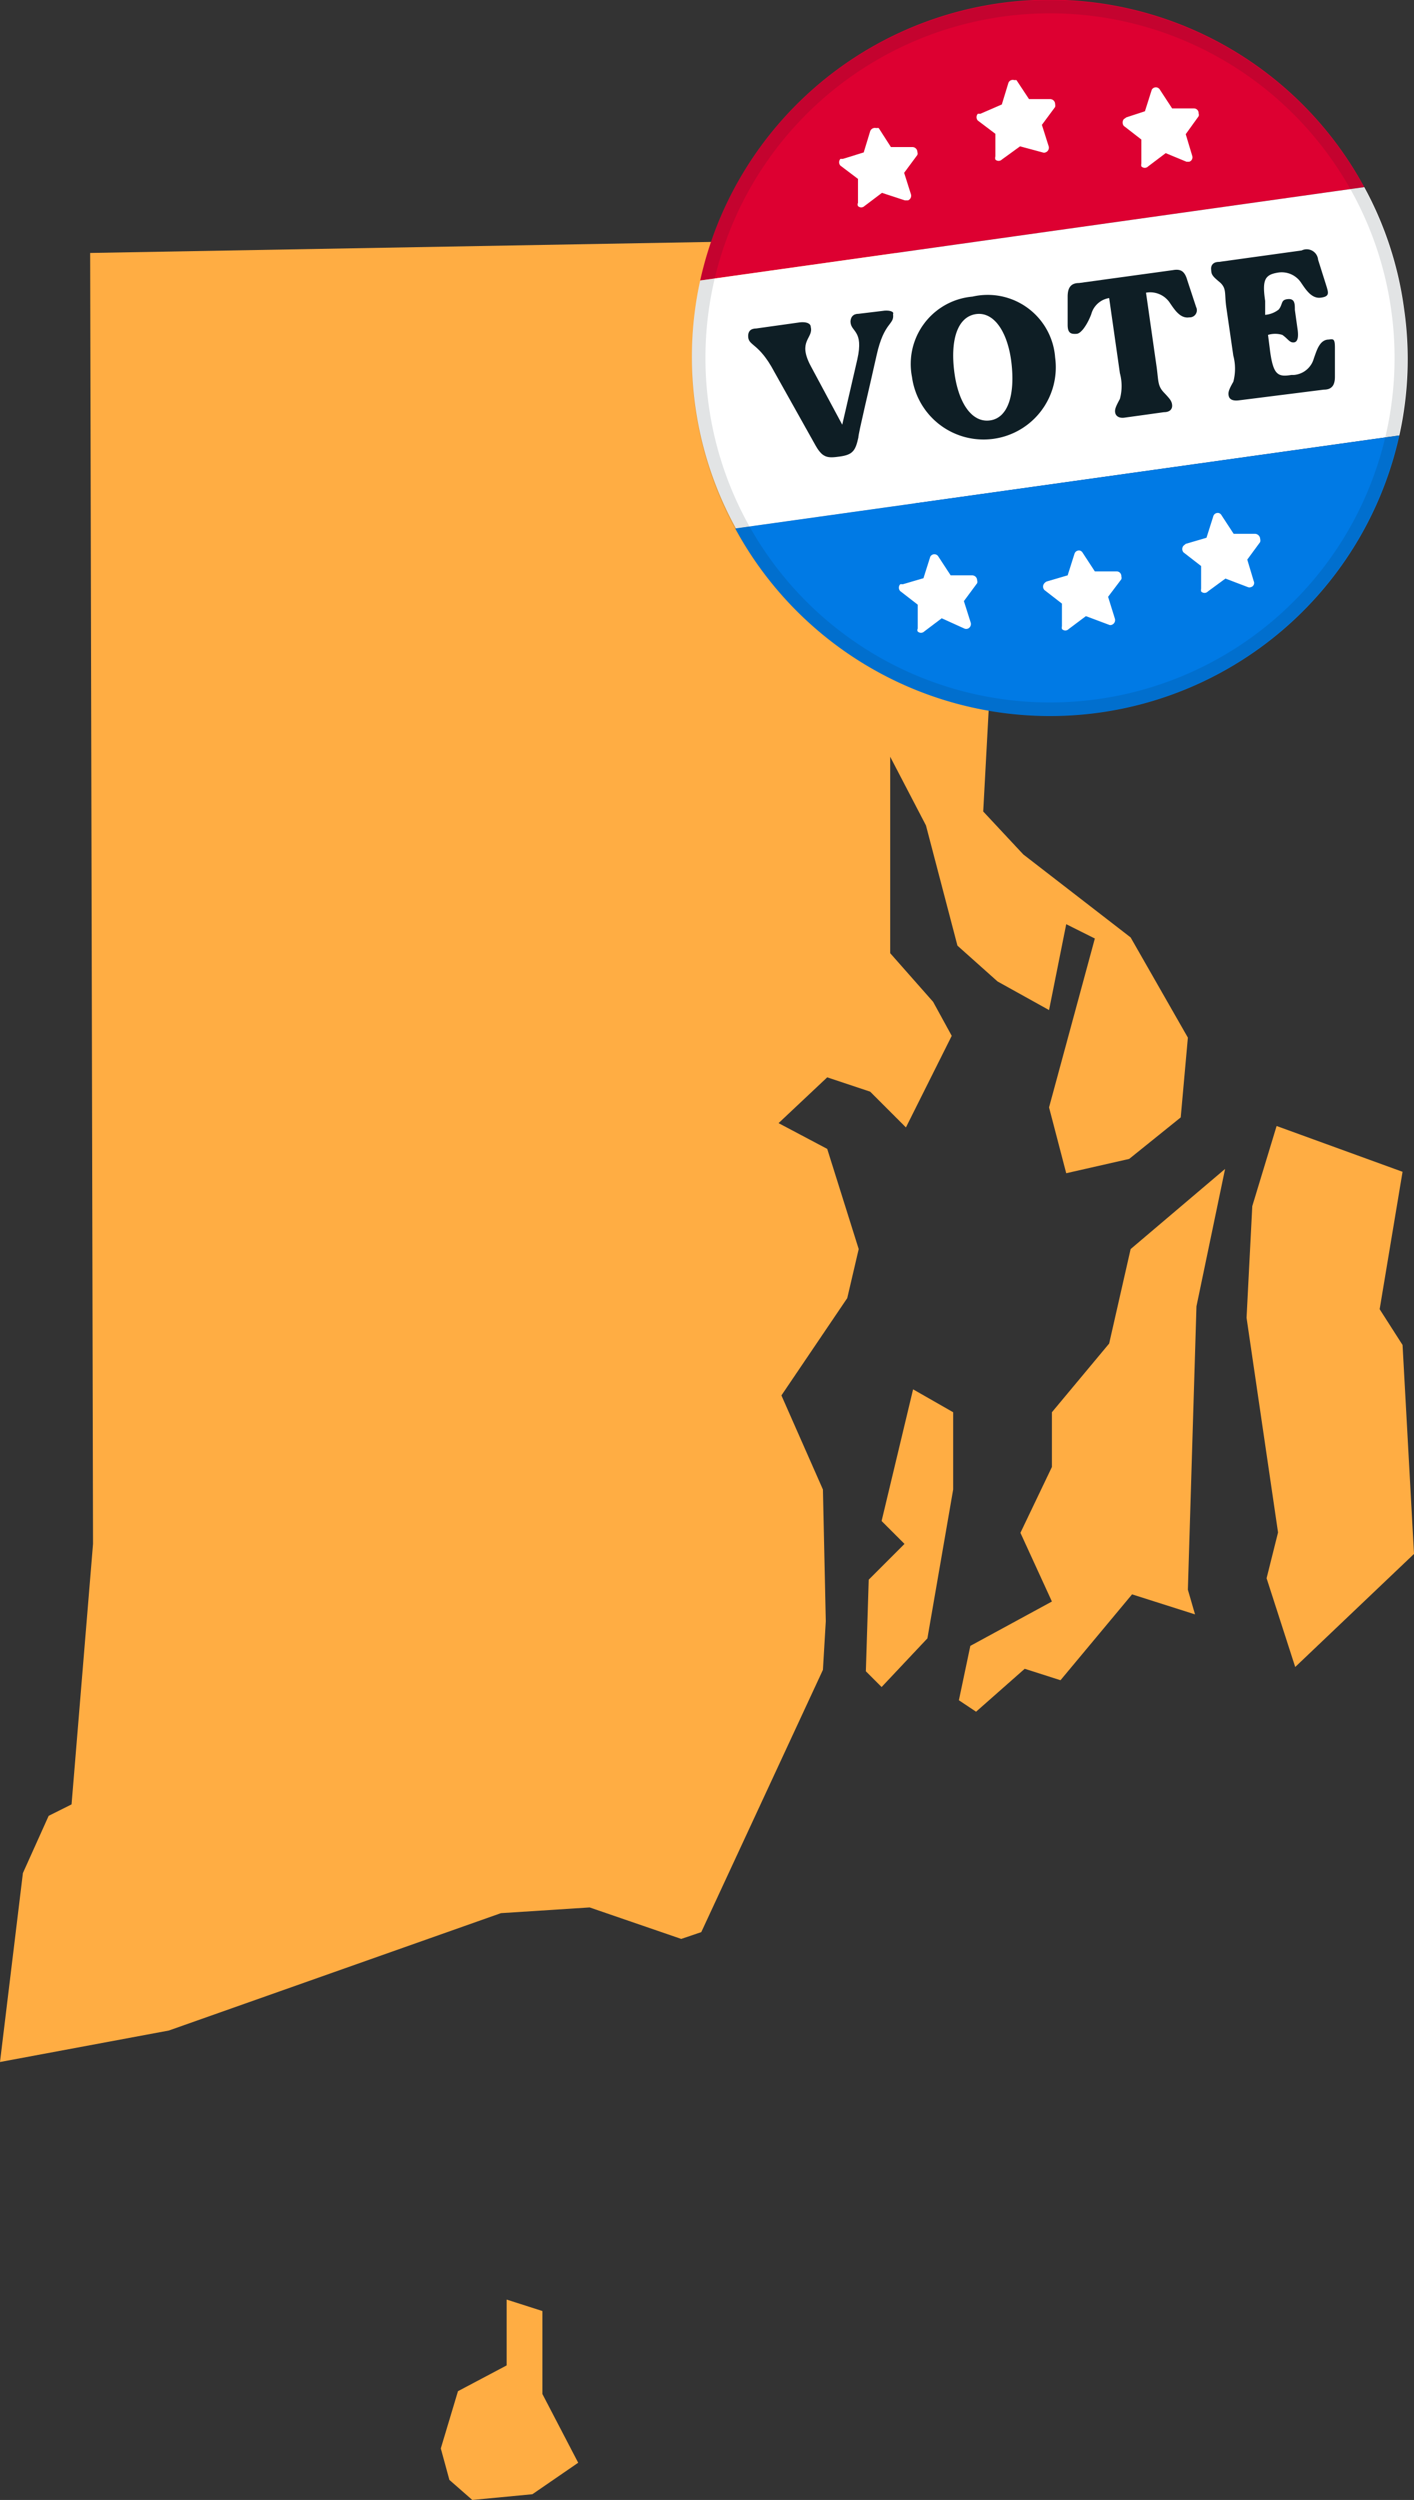 <svg id="Layer_1" data-name="Layer 1" xmlns="http://www.w3.org/2000/svg" viewBox="0 0 39.52 69.87"><rect x="0" y="0" width="39.52" height="69.87" fill="#333333" stroke="none"/><defs><style>.cls-1{fill:#ffad43;}.cls-2{fill:#dd0031;}.cls-3{fill:#fff;}.cls-4{fill:#007ae5;}.cls-5,.cls-6{fill:#0e1e25;}.cls-6{fill-opacity:0.12;fill-rule:evenodd;}</style></defs><path class="cls-1" d="M14.88,69.71l1.28-.88-1-1.92V64.59l-1-.32v1.84l-1.36.72-.48,1.6.24.88.64.56Zm9.76-22.56,1.28-1.36.72-4.16V39.47l-1.12-.64-.88,3.68.64.64-1,1-.08,2.56Zm8.56-2.72.24-7.92.8-3.84L31.6,34.91,31,37.55l-1.6,1.92V41l-.88,1.84.88,1.92L27.12,46l-.32,1.52.48.32,1.36-1.2,1,.32,2-2.4,1.76.56Zm6.32-1-.32-5.84-.64-1,.64-3.84-3.52-1.28L35,33.71l-.16,3.12.88,6-.32,1.28.8,2.48ZM25.68,15.55,25,6.67l-22.48.4.08,36.08L2,50.43l-.64.32-.72,1.6L0,57.63l4.72-.88L14,53.47l2.48-.16,2.56.88L19.6,54,23,46.67l.08-1.36L23,41.63,21.84,39l1.84-2.72L24,34.91l-.88-2.8-1.36-.72,1.36-1.28,1.2.4,1,1,1.28-2.56L26.08,28l-1.2-1.36V21.15l1,1.92.88,3.36,1.12,1,1.44.8.48-2.4.8.4-1.28,4.72.48,1.84,1.76-.4L33,31.23,33.2,29l-1.6-2.8-3-2.32-1.12-1.2L27.84,16Z" transform="translate(0 0)"/><path class="cls-2" d="M38.13,5.23,19.57,7.84A10,10,0,0,1,38.13,5.23Z" transform="translate(0 0)"/><path class="cls-3" d="M39.11,12.17a9.86,9.86,0,0,0,.13-3.56,9.82,9.82,0,0,0-1.11-3.38L19.57,7.84a9.93,9.93,0,0,0,1,6.93Z" transform="translate(0 0)"/><path class="cls-4" d="M39.11,12.17a10,10,0,0,1-18.56,2.6Z" transform="translate(0 0)"/><path class="cls-3" d="M24.65,5.39l-.49.37a.13.13,0,0,1-.18,0,.1.1,0,0,1,0-.09V5l-.49-.37a.14.14,0,0,1,0-.19s0,0,.07,0l.58-.18.18-.59a.14.14,0,0,1,.17-.09.18.18,0,0,1,.07,0l.34.53h.6a.14.14,0,0,1,.14.14.11.11,0,0,1,0,.08l-.37.5.19.6a.14.14,0,0,1-.08.17h-.09Z" transform="translate(0 0)"/><path class="cls-3" d="M28.51,4.09,28,4.46a.13.13,0,0,1-.18,0,.16.16,0,0,1,0-.09l0-.63-.49-.37a.14.14,0,0,1,0-.19s0,0,.07,0L28,2.92l.18-.59a.13.13,0,0,1,.17-.09.15.15,0,0,1,.06,0l.35.53h.6a.14.14,0,0,1,.13.14.19.19,0,0,1,0,.08l-.37.5.19.6a.14.14,0,0,1-.09.17.11.11,0,0,1-.08,0Z" transform="translate(0 0)"/><path class="cls-3" d="M32.58,4.28l-.49.37a.13.13,0,0,1-.19,0,.19.19,0,0,1,0-.08V3.9l-.49-.38a.15.15,0,0,1,0-.19l.07-.05L32,3.11l.19-.6a.13.13,0,0,1,.23,0l.34.52h.61a.13.13,0,0,1,.13.14.11.11,0,0,1,0,.08l-.36.5.18.6a.13.13,0,0,1-.08.17h-.08Z" transform="translate(0 0)"/><path class="cls-3" d="M26.32,17.28l-.49.37a.13.13,0,0,1-.18,0,.08.08,0,0,1,0-.08V16.9l-.49-.38a.14.14,0,0,1,0-.19.18.18,0,0,1,.07,0l.58-.17.19-.6a.13.13,0,0,1,.23,0l.34.52h.6a.14.14,0,0,1,.14.14.11.11,0,0,1,0,.08l-.37.5.19.6a.14.14,0,0,1-.08.17.14.14,0,0,1-.09,0Z" transform="translate(0 0)"/><path class="cls-3" d="M30.35,17.22l-.48.36a.13.13,0,0,1-.19,0,.19.19,0,0,1,0-.08v-.63l-.49-.38a.14.14,0,0,1,0-.19.18.18,0,0,1,.07-.05l.58-.17.19-.6a.13.13,0,0,1,.16-.09.13.13,0,0,1,.07.06l.34.52h.61a.13.13,0,0,1,.13.14.13.13,0,0,1,0,.08l-.37.49.19.61a.14.14,0,0,1-.08.17.1.1,0,0,1-.09,0Z" transform="translate(0 0)"/><path class="cls-3" d="M34.25,16.17l-.49.36a.13.13,0,0,1-.19,0,.24.24,0,0,1,0-.08v-.63l-.49-.38a.14.14,0,0,1,0-.19s0,0,.06-.05l.58-.17.19-.6a.13.13,0,0,1,.16-.09.13.13,0,0,1,.07.06l.34.52h.61a.15.15,0,0,1,.13.14.16.16,0,0,1,0,.09l-.36.49.18.6a.12.12,0,0,1-.08.17.11.11,0,0,1-.08,0Z" transform="translate(0 0)"/><path class="cls-5" d="M24.66,8.69,24,8.77c-.16,0-.22.09-.23.21,0,.31.38.23.19,1.07l-.42,1.82-.88-1.64c-.38-.71.08-.77,0-1.09,0-.11-.14-.15-.31-.13l-1.21.17c-.17,0-.23.09-.23.21,0,.29.29.17.73,1l1.12,2c.22.41.35.42.71.37s.44-.16.52-.53c0-.12.3-1.35.51-2.3s.5-.84.46-1.15C25,8.7,24.83,8.66,24.66,8.69Z" transform="translate(0 0)"/><path class="cls-5" d="M27.18,8.29a1.89,1.89,0,0,0-1.69,2.25,2,2,0,1,0,4-.55A1.89,1.89,0,0,0,27.18,8.29Zm.49,3.46c-.51.07-.89-.49-1-1.37s.09-1.52.6-1.6.9.5,1,1.37S28.18,11.68,27.67,11.75Z" transform="translate(0 0)"/><path class="cls-5" d="M33.43,8.58l-.25-.76c-.07-.24-.18-.31-.4-.27l-2.62.36c-.23,0-.32.13-.32.38s0,.55,0,.79.1.26.25.25.33-.33.41-.55A.62.62,0,0,1,31,8.33l.3,2.1a1.38,1.38,0,0,1,0,.72c-.12.22-.15.3-.13.39s.11.16.28.13l1.08-.15c.17,0,.24-.09.23-.2s-.06-.17-.23-.35-.15-.3-.2-.69l-.3-2.1a.66.66,0,0,1,.67.29c.13.19.29.44.54.4A.2.2,0,0,0,33.43,8.58Z" transform="translate(0 0)"/><path class="cls-5" d="M37.14,9.49c-.26,0-.34.31-.42.53a.63.63,0,0,1-.56.46h-.07c-.37.06-.5,0-.59-.65l-.06-.47a.68.68,0,0,1,.4,0c.16.11.2.22.32.21s.13-.17.11-.34l-.08-.57c0-.17,0-.32-.2-.3s-.13.14-.25.29a.71.71,0,0,1-.38.15l0-.39c-.09-.6,0-.73.35-.79a.65.65,0,0,1,.66.29c.13.19.29.44.54.41s.22-.13.17-.3l-.24-.76A.32.32,0,0,0,36.38,7l-2.31.32c-.16,0-.23.09-.22.21s0,.16.22.34.15.31.2.69l.2,1.38a1.42,1.42,0,0,1,0,.73c-.12.21-.15.29-.13.39s.11.15.28.13L37,10.89c.22,0,.31-.12.31-.36s0-.56,0-.81S37.27,9.47,37.14,9.49Z" transform="translate(0 0)"/><path class="cls-6" d="M30.68,19.54a9.63,9.63,0,1,0-10.87-8.2A9.63,9.63,0,0,0,30.68,19.54Zm.05.37a10,10,0,1,0-11.3-8.51A10,10,0,0,0,30.73,19.91Z" transform="translate(0 0)"/></svg>
